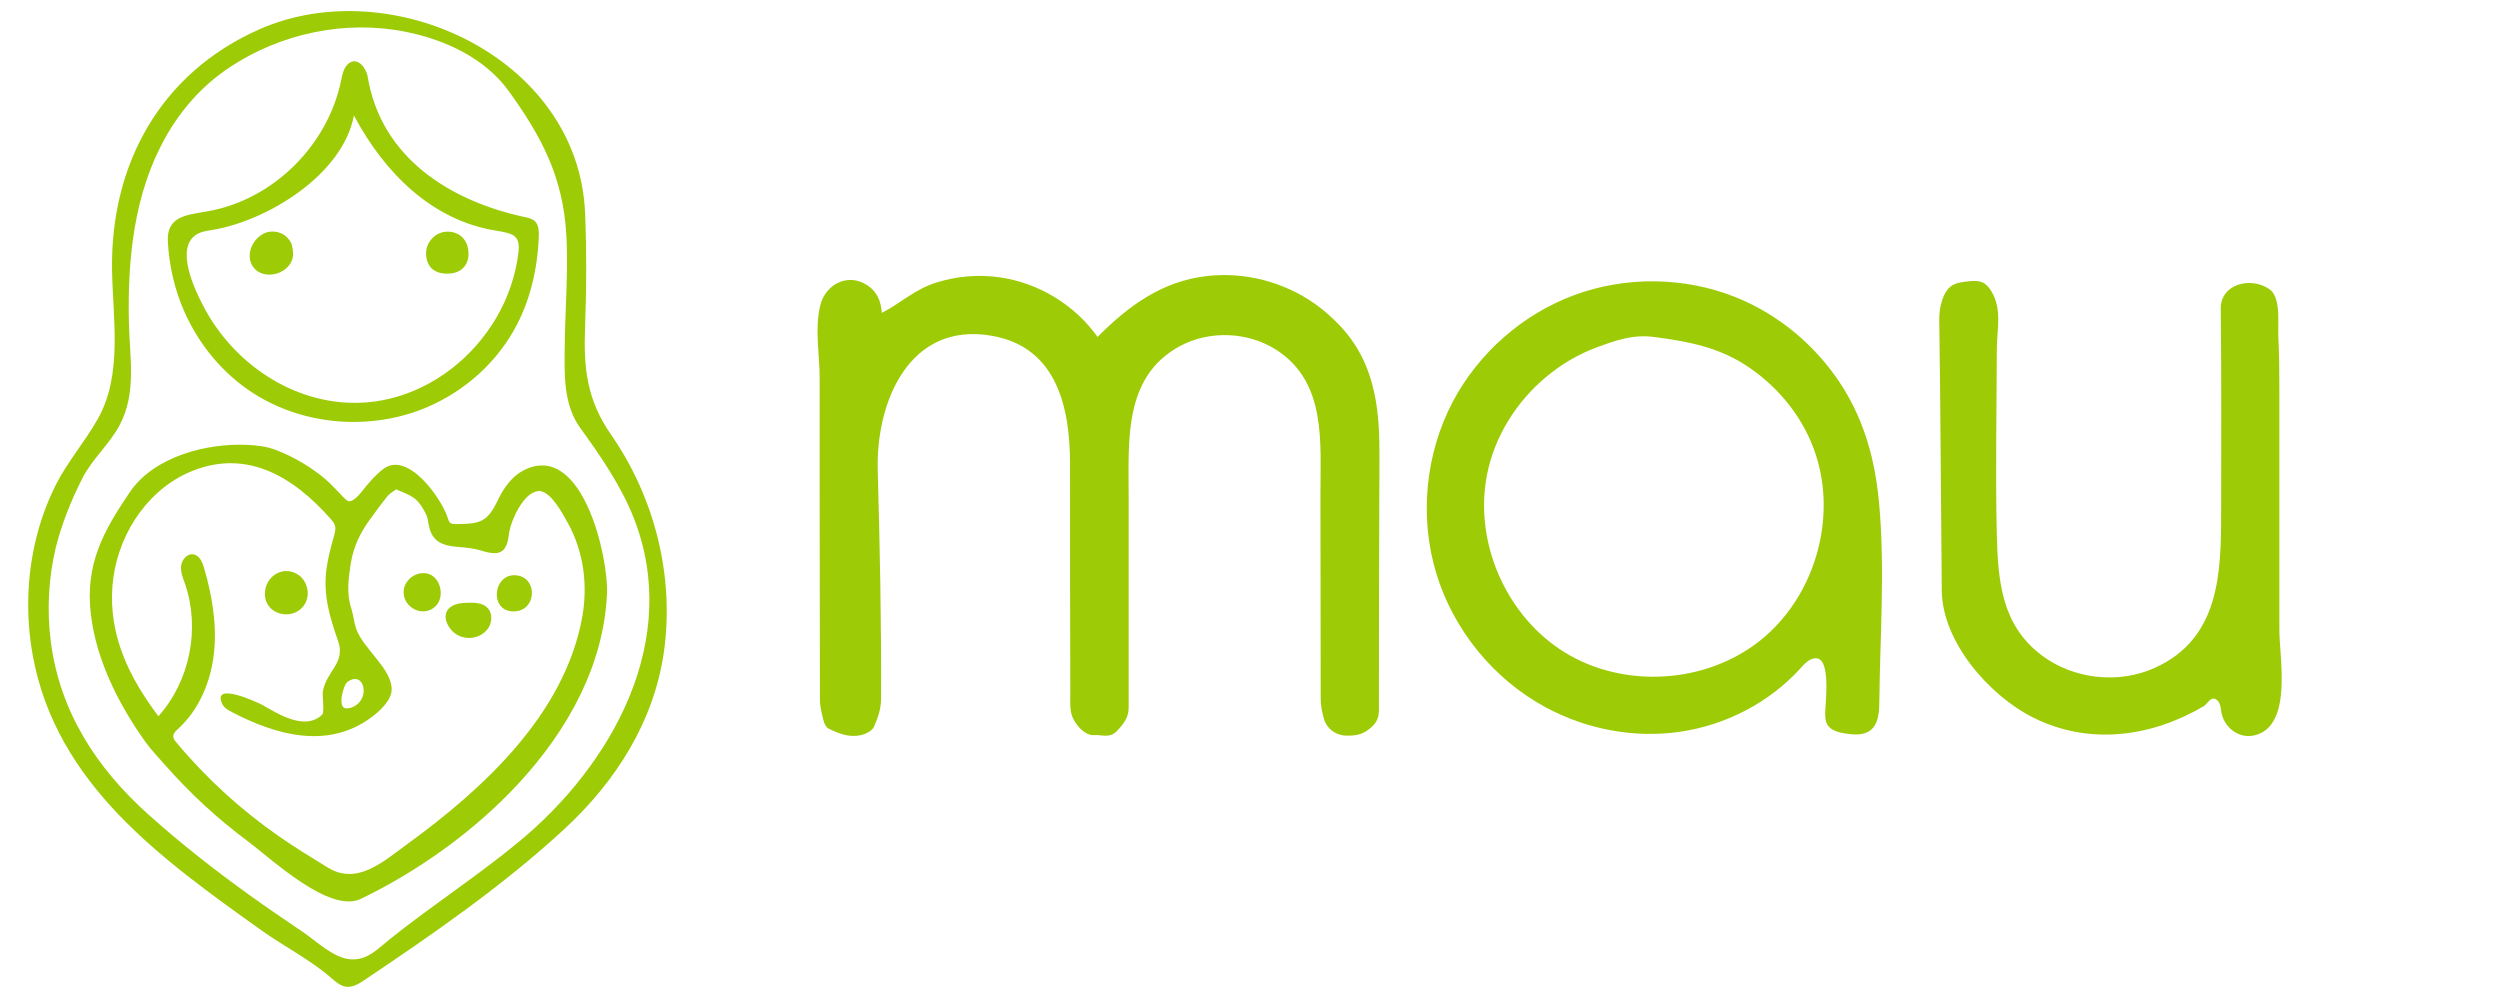<?xml version="1.0" encoding="utf-8"?>
<!-- Generator: Adobe Illustrator 23.0.3, SVG Export Plug-In . SVG Version: 6.00 Build 0)  -->
<svg version="1.1" id="Capa_1" xmlns="http://www.w3.org/2000/svg" xmlns:xlink="http://www.w3.org/1999/xlink" x="0px" y="0px"
	 viewBox="0 0 1881 754" style="enable-background:new 0 0 1881 754;" xml:space="preserve">
<style type="text/css">
	.st0{fill:#9DCB06;}
</style>
<g>
	<path class="st0" d="M1713.8,231.8c-0.7-6.1-2.3-11.5-6.4-14.3c-13.8-9.5-36.7-4.1-36.5,14.9c0.6,50.8,0.3,101.6,0.3,152.5
		c0,46.3-1,95.3-49.7,117.5c-27.4,12.5-61.5,8.7-85.4-9.4c-30.4-23-32.8-56.3-33.7-91.1c-1.1-46.2-0.1-92.6,0-138.8
		c0-15,4.2-30.3-4.1-44c-1.6-2.6-3.6-5.1-6.4-6.5c-3.4-1.6-7.4-1.3-11.1-0.9c-3.7,0.4-7.4,0.8-10.8,2.4c-8.3,3.9-11,17.8-10.9,26
		c1,68.1,1.2,136.2,1.9,204.3c0.4,38.8,35.9,79,68.6,95.4c42.2,21.2,88.8,14.8,128.4-8.4c3.2-1.9,5.7-8.7,10.4-4.4
		c1.9,1.8,2.4,4.6,2.7,7.2c1.4,12.8,13.5,22.7,26.6,18.7c27.2-8.3,17.3-58.2,17.3-78.8c0-33.8,0-67.5,0-101.3c0-26.5,0-52.9,0-79.4
		c0-13.6-0.1-27.3-0.8-40.9C1714,247.2,1714.6,239.1,1713.8,231.8z"/>
	<path class="st0" d="M440.2,246.1c1.1-28.7,1.2-57.6,0-86.3C435,43.1,294.2-21.6,195.3,22c-74.6,32.9-112.2,101.5-111,181.2
		c0.6,36.4,8.1,78.6-10.6,111.8c-9.7,17.3-22.9,32.3-31.8,50c-13,26-19.8,54.9-20.6,84c-0.4,14.7,0.7,29.4,3.3,43.9
		c17.6,97.1,97,153.5,172.4,207.3c16.7,11.9,36.8,22.1,52.2,35.6c7.7,6.8,12.7,9.8,23.8,2.4c52.2-35,105.7-71.9,151.9-114.7
		C463.3,588,492,543,499.5,490.6c8.1-57.2-7-116.5-39.9-163.8C441.6,300.9,439,276.9,440.2,246.1z M390.1,633.6
		c-31.1,25.7-64.9,47.5-96.4,72.7c-9.2,7.3-16.9,16.3-29.7,15.5c-13.1-0.8-26.1-13.9-36.6-20.9c-13.4-9-26.8-18.2-39.9-27.6
		c-26.3-18.9-51.8-38.9-76-60.6C72.6,577.8,45,535.5,38.2,482.6c-3-23.6-1.7-47.7,3.8-70.8c4.4-17.6,11.8-35.9,20-52
		c7.4-14.5,20.2-25.4,27.9-39.7c13-24.3,7.7-50.8,7.1-76.9c-0.6-24.2,0.4-48.6,4.5-72.6c8.1-47.6,29.9-92.3,70.9-119.7
		c38.6-25.8,87.5-36.1,132.7-27c29.6,5.9,59.7,19.7,77.8,44.8c24.7,34.3,40.7,64.5,43.2,107.8c1,17.7,0.4,35.4-0.3,53
		c-0.4,10.2-0.8,20.4-0.9,30.6c-0.2,21.5-1.3,44.3,12.1,62.5c15.1,20.8,30.5,43.3,39.9,67.3C512.9,481.7,460.8,575.3,390.1,633.6z"
		/>
	<path class="st0" d="M1034.4,297.4c-3.8-18.9-11.3-36.4-26-52.1c-5.8-6.1-12.1-11.8-18.9-16.6c-23.4-16.6-53-24.3-81.5-21
		c-33.8,3.9-58.9,22.4-82.2,45.8c-17.2-24.2-44.7-40.9-74.1-44.9c-15.7-2.2-31.8-0.8-46.9,3.9c-16.2,4.9-26.9,15.5-41.3,22.9
		c-0.6-7.1-2.5-13.6-8-18.5c-14.7-12.9-34.1-4.6-38.4,13.1c-4.3,18.1-0.3,37-0.4,55.3c0,26.5,0,53,0,79.5
		c0,53.8,0.1,107.6,0.2,161.5c0,5.3,1.4,10.6,2.7,15.8c0.5,2.2,1.9,5.1,3.7,6c7.6,3.9,15.8,7,24.5,5c3.7-0.8,8.5-3.3,9.8-6.3
		c2.9-6.5,5.3-13.8,5.3-20.7c0.3-57.7-0.9-114.7-2.5-172.4c-1.4-50.8,23.4-111.8,85.6-101.1c49.6,8.5,59.1,54.6,59.1,96.8
		c0,58,0,115.9,0.2,173.9c0,5.8-0.6,11.7,2.2,17.5c2.7,5.6,9.3,12.9,15.8,12.3c5.8-0.5,11.7,3,17.8-3.8c4.9-5.4,8.1-9.9,8.1-16.9
		c0-52.7,0-105.4,0-158.1c0.1-41.8-4.4-90.9,38.8-114c22.3-11.9,51.1-10.7,72.4,3c38,24.6,33,69.9,33.1,109.4
		c0.1,51.1,0.1,102.2,0.2,153.3c0,4.8,1,9.7,2.3,14.4c2,7.9,9.3,13.1,17.3,13.1c5.5,0,10.3-0.3,15.6-4c5.9-4.1,8.6-8.4,8.6-15
		c0-63.3,0.1-126.6,0.4-189.9C1038,328.1,1037.4,312.3,1034.4,297.4z"/>
	<path class="st0" d="M1408.2,343.6c-7.2-29.7-20.7-56.1-43-79.6c-16.7-17.5-37.1-31.5-59.6-40.5c-38.4-15.3-82.5-15.8-121.3-1.4
		c-38.8,14.4-71.8,43.5-91.2,80.1c-20.7,39.3-25.3,86.8-12.4,129.3s43.1,79.5,82.1,100.6c30.7,16.6,66.6,23.5,101.1,18.5
		c34.5-5,67.3-21.9,90.7-47.7c3.1-3.4,6.4-7.2,11-7.6c12.5-1.3,7.7,34.1,7.7,41c0,2.9,0,6,1.4,8.5c2.5,4.8,8.6,6.3,14,7.1
		c6.4,1,13.6,1.5,18.7-2.5c5.9-4.7,6.5-13.3,6.6-20.8c0.5-49.7,4.4-100.8-0.2-150.4C1412.7,366.2,1410.9,354.7,1408.2,343.6z
		 M1369.6,405.9c-5.9,29.7-21.8,57.5-45.6,76.3c-40.8,32.3-101.9,36-146.3,8.9c-44.4-27.1-69-83.2-58.8-134.3
		c5.7-28.6,22.1-54.6,44.4-73.2c11.4-9.5,24.3-17.2,38.3-22.3c14.8-5.5,27.5-9.9,43.4-7.7c26.4,3.5,49.5,7.9,71.8,23.4
		c22.7,15.7,40.7,38.5,49.3,64.8C1372.9,362.4,1373.8,384.6,1369.6,405.9z"/>
	<path class="st0" d="M394.1,353.8c-8.8,4.5-14.9,13-19.2,21.9c-8.3,17.5-13.6,18.5-32.2,18.6c-1.3,0-2.7,0-3.8-0.8
		c-1.1-0.8-1.5-2.2-1.9-3.5c-4.4-14.3-30.1-51.5-48.8-37c-6.2,4.8-11.5,11.1-16.4,17.4c-2.4,3.1-7.4,8-10,6.5
		c-2.8-1.6-4.9-4.5-7.2-6.8c-3.4-3.4-6.7-7-10.4-10.1c-10.6-8.9-23.4-16.3-36.2-21.3c-7.1-2.8-14.8-3.7-22.4-4
		c-30.4-1.3-69.8,8.8-88,35.7c-20.1,29.6-33.7,54.4-29.2,92c4.1,34.4,20.9,67.6,40.8,95.5c4.5,6.3,9.9,11.9,15,17.7
		c19.3,21.8,39.3,40.3,62.7,57.7c17.4,13,61.1,54.3,84.6,43c41.5-20,84.7-50,118.9-87.1c37.2-40.3,63.9-89.1,66.3-142.4
		C458,420,438.4,331.4,394.1,353.8z M265.3,511.1c6.5-1.7,10,6,7.5,13.2c-1.8,5-6.9,8.7-12.2,8.7c-7.1,0-2.4-17.6,0.9-20
		C262.9,512,264.1,511.4,265.3,511.1z M438,464.7c-13.4,72.9-74.5,128.9-131.7,170.5c-17.5,12.7-37.4,31.2-59.6,17.6
		c-12.3-7.6-24.7-15.1-36.6-23.4c-28.8-20-55-43.9-77.4-70.8c-1.1-1.3-2.3-2.8-2.3-4.6c0-2.3,1.9-4.1,3.6-5.6
		c15.9-14.5,24.7-35.7,27-57.1s-1.4-43.1-7.4-63.8c-1.3-4.4-3.4-9.6-8-10.4c-4.6-0.8-8.7,3.8-9.3,8.5c-0.6,4.7,1.3,9.2,2.9,13.7
		c11.6,33.6,3.7,73.1-20,99.6c-21.8-28.9-37.5-60.6-34.6-97.9c2.7-35.4,23.7-69.8,55.8-84.8c43.6-20.1,80.1,2,108.6,34.5
		c1.1,1.3,2.3,2.6,2.8,4.1c1.1,2.8,0.2,5.9-0.6,8.8c-2.3,8.2-4.5,16.4-5.6,24.8c-2.5,19.7,2.5,35.8,8.8,54
		c5.8,16.6-8.9,22.4-11.5,38c-0.5,3,1.4,15.3-0.5,17.4c0,0,0,0-0.1,0c-13.2,12.5-33.8-1.2-45.1-7.5c-3.1-1.7-38.4-18.1-29.9-0.5
		c1.4,2.9,4.4,4.5,7.2,6c33,17.2,71.6,28.2,104.4,4.3c6.2-4.5,15.8-12.9,15.8-21.5c-0.1-15.8-21.6-30.5-26.8-45.7
		c-1.6-4.8-2-10-3.5-14.8c-3.8-11.4-2.3-22.5-0.5-34.1c2-12.4,7-22.9,14.1-32.7c4.5-6.2,9-12.4,13.8-18.3c1.5-1.8,3.8-3,6.3-4.8
		c4,1.9,9.6,3.6,14,7c3.7,2.9,6.3,7.5,8.5,11.8c1.6,3.3,1.6,7.5,2.7,11.1c5,16.3,21.3,11.8,35.5,15.3c6,1.5,16.3,5.9,20.9-0.8
		c2.6-3.8,2.8-8.5,3.6-13c1.6-8.8,10.6-28.8,21.4-30.1c9.1-1.1,18.4,16.5,22.6,24.1C439.3,415.4,442.4,440.4,438,464.7z"/>
	<path class="st0" d="M138.5,234c11,25.1,29.1,47.2,52.3,62c23.6,15.1,51.9,22.3,79.9,21.4c15.6-0.5,31.1-3.5,45.6-9
		c29.4-11.2,54.9-32.5,70.4-60c12.2-21.5,17.8-46.2,18.7-70.8c0.1-3.9-0.1-8.4-2.9-11.1c-2-1.9-4.7-2.5-7.4-3.1
		c-56.3-12.1-108.4-44.5-118.5-105.9c-1.1-6.4-8-15.7-14.9-9.2c-3.2,3-4.1,7.8-5,12.1c-10.1,49.2-51.4,90.2-101.1,98.7
		c-15.6,2.7-30.4,3.7-29.3,22.9C127.3,199.8,131.3,217.6,138.5,234z M148.2,176.2c3.5-2,7.6-2.6,11.6-3.2
		c41.2-6.8,98.1-41.4,106.5-86.1c0.2,0.3,0.4,0.7,0.6,1.1c22.4,41.7,57.9,77.9,106.6,85.6c13.1,2.1,18.2,3.6,16.5,17.1
		c-1.1,8.6-3.1,17-5.9,25.2c-5.6,16.3-14.6,31.4-26,44.3c-22.5,25.5-54.8,42.3-89,42.9c-48.8,0.9-93.6-29.8-115.9-72.4
		C146.8,218.6,131.1,186.3,148.2,176.2z"/>
	<path class="st0" d="M214.7,462.2c6.3,0.2,12.9-2.9,15.7-9.9c2.8-6.8,0.3-15.5-5.8-19.7c-11.5-7.9-25.6,1.1-25.3,14.7
		C199.6,456.7,207,461.9,214.7,462.2z"/>
	<path class="st0" d="M352.4,453.5c-4.5,0.1-9.2,0.4-12.9,2.9c-7,4.6-4.2,13.2,0.6,18.2c3,3.1,6.9,4.9,10.9,5.3
		c5.6,0.6,11.5-1.4,15.4-6c4.1-4.7,4.6-12.8-0.1-17C362.6,453.5,357.3,453.4,352.4,453.5z"/>
	<path class="st0" d="M318.7,431.2c-8,0-14.9,6.5-15,14.2c-0.2,11.8,14.3,19.4,23.6,11.1C335.8,449,331.1,431.2,318.7,431.2z"/>
	<path class="st0" d="M388.7,432.9c-18.1-2.1-21.1,28.2-1.3,27.1c8.7-0.5,13.1-7.6,12.8-14.4C400,439.6,396.3,433.8,388.7,432.9z"/>
	<path class="st0" d="M336.6,205.9c9.7,0,15.8-5.7,15.9-14.6c0.1-10.8-6.7-16.9-15.6-17c-9.5-0.1-16.8,8.3-16.3,17.2
		C321.1,200.7,326.5,205.9,336.6,205.9z"/>
	<path class="st0" d="M188,194.6c0.3,2,1,3.9,2.1,5.7c8.1,12.3,30.3,5.4,30.4-9.1c0-1.8-0.2-3.4-0.5-4.9c-0.3-2.5-1.3-4.6-2.8-6.3
		c-2.8-3.7-7.2-5.8-12.3-5.8C195,174.2,186.6,185,188,194.6z"/>
</g>
</svg>
